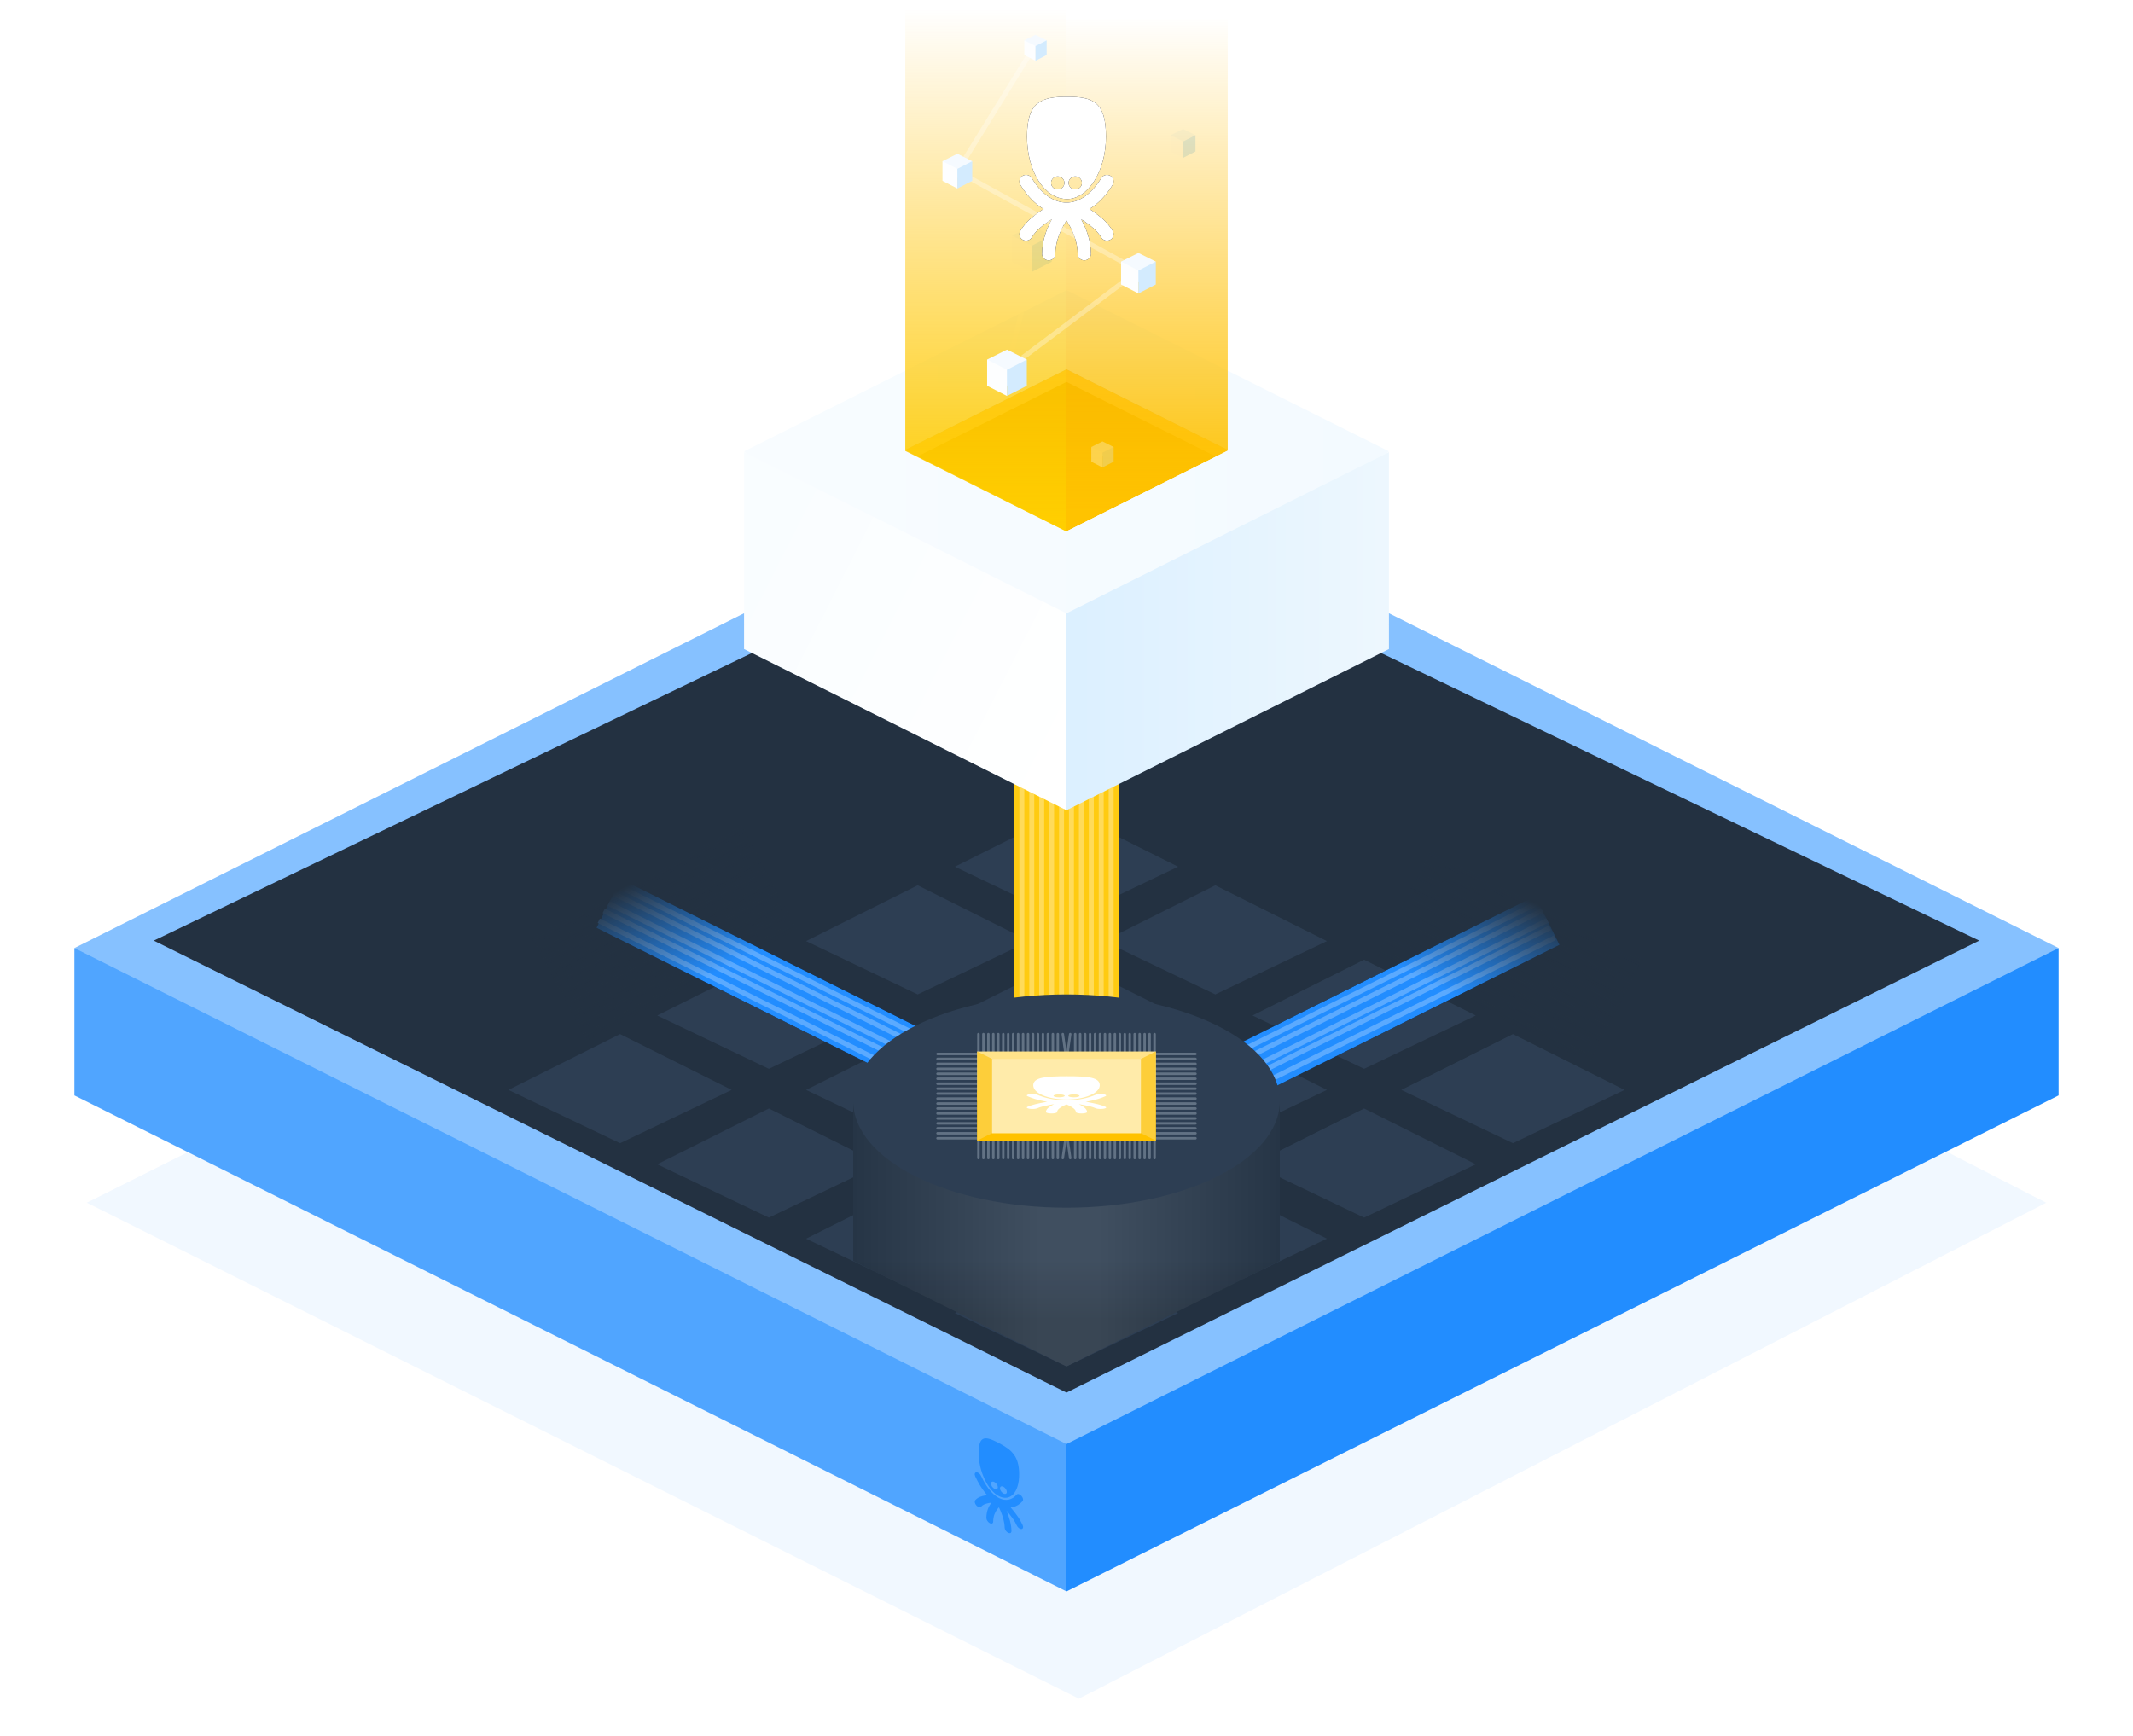 <?xml version="1.0" encoding="UTF-8"?>
<svg width="860px" height="700px" viewBox="0 0 860 700" version="1.1" xmlns="http://www.w3.org/2000/svg" xmlns:xlink="http://www.w3.org/1999/xlink">
    <!-- Generator: Sketch 52.4 (67378) - http://www.bohemiancoding.com/sketch -->
    <title>SVG2</title>
    <desc>Created with Sketch.</desc>
    <defs>
        <filter x="-3.8%" y="-7.5%" width="107.6%" height="115.0%" filterUnits="objectBoundingBox" id="filter-1">
            <feGaussianBlur stdDeviation="10" in="SourceGraphic"></feGaussianBlur>
        </filter>
        <rect id="path-2" x="0" y="0" width="42" height="107"></rect>
        <filter x="-42.9%" y="-16.8%" width="185.7%" height="133.6%" filterUnits="objectBoundingBox" id="filter-3">
            <feMorphology radius="1" operator="dilate" in="SourceAlpha" result="shadowSpreadOuter1"></feMorphology>
            <feOffset dx="0" dy="0" in="shadowSpreadOuter1" result="shadowOffsetOuter1"></feOffset>
            <feGaussianBlur stdDeviation="5" in="shadowOffsetOuter1" result="shadowBlurOuter1"></feGaussianBlur>
            <feColorMatrix values="0 0 0 0 1   0 0 0 0 0.831   0 0 0 0 0.298  0 0 0 1 0" type="matrix" in="shadowBlurOuter1"></feColorMatrix>
        </filter>
        <filter x="-17.3%" y="-34.8%" width="134.6%" height="169.5%" filterUnits="objectBoundingBox" id="filter-4">
            <feGaussianBlur stdDeviation="15" in="SourceGraphic"></feGaussianBlur>
        </filter>
        <linearGradient x1="100%" y1="50%" x2="0%" y2="50%" id="linearGradient-5">
            <stop stop-color="#F8FCFF" offset="0%"></stop>
            <stop stop-color="#F3FAFF" offset="100%"></stop>
        </linearGradient>
        <linearGradient x1="1.445%" y1="50%" x2="96.266%" y2="50%" id="linearGradient-6">
            <stop stop-color="#EDF7FE" offset="0%"></stop>
            <stop stop-color="#DCF0FF" offset="100%"></stop>
        </linearGradient>
        <linearGradient x1="100%" y1="87.312%" x2="0%" y2="30.934%" id="linearGradient-7">
            <stop stop-color="#FFFFFF" offset="0%"></stop>
            <stop stop-color="#F9FDFF" offset="100%"></stop>
        </linearGradient>
        <polygon id="path-8" points="65 146 130 178.5 65 211 0 178.5"></polygon>
        <filter x="-44.1%" y="-71.0%" width="188.2%" height="242.1%" filterUnits="objectBoundingBox" id="filter-9">
            <feMorphology radius="5" operator="dilate" in="SourceAlpha" result="shadowSpreadOuter1"></feMorphology>
            <feOffset dx="0" dy="0" in="shadowSpreadOuter1" result="shadowOffsetOuter1"></feOffset>
            <feGaussianBlur stdDeviation="10" in="shadowOffsetOuter1" result="shadowBlurOuter1"></feGaussianBlur>
            <feColorMatrix values="0 0 0 0 1   0 0 0 0 0.831   0 0 0 0 0.298  0 0 0 1 0" type="matrix" in="shadowBlurOuter1"></feColorMatrix>
        </filter>
        <linearGradient x1="50%" y1="0%" x2="50%" y2="98.86%" id="linearGradient-10">
            <stop stop-color="#FFBA00" stop-opacity="0" offset="0%"></stop>
            <stop stop-color="#FFCF00" offset="100%"></stop>
        </linearGradient>
        <linearGradient x1="100%" y1="1.663%" x2="100%" y2="96.037%" id="linearGradient-11">
            <stop stop-color="#FFBA00" stop-opacity="0" offset="0%"></stop>
            <stop stop-color="#FFC300" offset="100%"></stop>
        </linearGradient>
        <path d="M19.253,41.256 C10.089,41.256 3.082,30.147 3.082,16.077 C3.082,2.009 8.921,-9.9475983e-14 19.253,-9.9475983e-14 C29.586,-9.9475983e-14 34.918,2.009 34.918,16.077 C34.918,30.147 27.586,41.256 19.253,41.256 Z M37.628,54.098 C38.381,55.342 37.954,56.949 36.678,57.682 C36.248,57.928 35.779,58.044 35.316,58.044 C34.397,58.044 33.5,57.584 32.999,56.755 C32.134,55.329 31.248,54.314 30.251,53.387 C29.253,52.464 28.12,51.637 26.824,50.674 C26.19,50.207 25.559,49.802 24.929,49.458 C25.004,49.592 25.078,49.729 25.154,49.869 C26.974,53.275 28.853,58.002 28.862,63.385 C28.862,64.829 27.66,66 26.177,66 C24.691,66 23.489,64.829 23.489,63.385 C23.498,59.291 22.024,55.353 20.469,52.435 C19.965,51.483 19.458,50.643 18.999,49.941 C18.565,50.609 18.085,51.402 17.604,52.296 C16.024,55.228 14.5,59.229 14.509,63.385 C14.509,64.829 13.307,66 11.824,66 C10.341,66 9.139,64.829 9.139,63.385 C9.148,58.002 11.024,53.275 12.846,49.869 C12.921,49.729 12.995,49.592 13.071,49.458 C12.44,49.802 11.81,50.207 11.177,50.674 C9.878,51.637 8.745,52.464 7.75,53.387 C6.752,54.314 5.864,55.329 4.999,56.757 C4.246,58.002 2.599,58.415 1.323,57.682 C0.044,56.949 -0.381,55.342 0.372,54.098 C1.496,52.236 2.759,50.783 4.053,49.59 C5.35,48.394 6.655,47.451 7.923,46.508 C8.523,46.061 9.139,45.65 9.768,45.277 C9.139,44.904 8.523,44.49 7.923,44.043 C5.024,41.891 2.505,38.988 0.372,35.464 C-0.381,34.217 0.044,32.612 1.323,31.879 C2.599,31.146 4.246,31.56 4.999,32.804 C6.846,35.859 8.943,38.224 11.174,39.878 C13.568,41.641 15.918,42.515 18.336,42.653 C18.556,42.646 18.779,42.64 18.999,42.64 C19.222,42.64 19.442,42.646 19.662,42.653 C22.08,42.515 24.433,41.641 26.824,39.878 C29.055,38.224 31.154,35.859 32.999,32.804 C33.754,31.56 35.399,31.146 36.678,31.879 C37.954,32.612 38.381,34.217 37.628,35.462 C35.496,38.988 32.974,41.891 30.075,44.043 C29.475,44.49 28.86,44.904 28.233,45.277 C28.86,45.65 29.475,46.061 30.075,46.508 C31.345,47.451 32.648,48.394 33.947,49.59 C35.242,50.783 36.502,52.236 37.628,54.098 Z M15.467,32.132 C13.983,32.132 12.781,33.305 12.781,34.749 C12.781,36.197 13.983,37.368 15.467,37.368 C16.95,37.368 18.152,36.197 18.152,34.749 C18.152,33.305 16.95,32.132 15.467,32.132 Z M22.532,32.132 C21.049,32.132 19.846,33.305 19.846,34.749 C19.846,36.197 21.049,37.368 22.532,37.368 C24.015,37.368 25.217,36.197 25.217,34.749 C25.217,33.305 24.015,32.132 22.532,32.132 Z" id="path-12"></path>
        <filter x="-197.4%" y="-113.6%" width="494.7%" height="327.3%" filterUnits="objectBoundingBox" id="filter-13">
            <feOffset dx="0" dy="0" in="SourceAlpha" result="shadowOffsetOuter1"></feOffset>
            <feGaussianBlur stdDeviation="25" in="shadowOffsetOuter1" result="shadowBlurOuter1"></feGaussianBlur>
            <feColorMatrix values="0 0 0 0 1   0 0 0 0 0.863   0 0 0 0 0.349  0 0 0 1 0" type="matrix" in="shadowBlurOuter1"></feColorMatrix>
        </filter>
        <rect id="path-14" x="0.329" y="0.931" width="22" height="145"></rect>
        <filter x="-81.8%" y="-12.4%" width="263.6%" height="124.8%" filterUnits="objectBoundingBox" id="filter-15">
            <feMorphology radius="1" operator="dilate" in="SourceAlpha" result="shadowSpreadOuter1"></feMorphology>
            <feOffset dx="0" dy="0" in="shadowSpreadOuter1" result="shadowOffsetOuter1"></feOffset>
            <feGaussianBlur stdDeviation="5" in="shadowOffsetOuter1" result="shadowBlurOuter1"></feGaussianBlur>
            <feColorMatrix values="0 0 0 0 0.133   0 0 0 0 0.553   0 0 0 0 1  0 0 0 1 0" type="matrix" in="shadowBlurOuter1"></feColorMatrix>
        </filter>
        <rect id="path-16" x="0.127" y="0.992" width="22" height="160"></rect>
        <filter x="-81.8%" y="-11.2%" width="263.6%" height="122.5%" filterUnits="objectBoundingBox" id="filter-17">
            <feMorphology radius="1" operator="dilate" in="SourceAlpha" result="shadowSpreadOuter1"></feMorphology>
            <feOffset dx="0" dy="0" in="shadowSpreadOuter1" result="shadowOffsetOuter1"></feOffset>
            <feGaussianBlur stdDeviation="5" in="shadowOffsetOuter1" result="shadowBlurOuter1"></feGaussianBlur>
            <feColorMatrix values="0 0 0 0 0.133   0 0 0 0 0.553   0 0 0 0 1  0 0 0 1 0" type="matrix" in="shadowBlurOuter1"></feColorMatrix>
        </filter>
        <linearGradient x1="50%" y1="100%" x2="50%" y2="2.792%" id="linearGradient-18">
            <stop stop-color="#233141" stop-opacity="0" offset="0%"></stop>
            <stop stop-color="#233141" offset="77.208%"></stop>
        </linearGradient>
        <linearGradient x1="50%" y1="59.66%" x2="50%" y2="82.522%" id="linearGradient-19">
            <stop stop-color="#2A3B4E" offset="0%"></stop>
            <stop stop-color="#233141" offset="100%"></stop>
        </linearGradient>
        <linearGradient x1="100%" y1="50%" x2="0%" y2="50%" id="linearGradient-20">
            <stop stop-color="#000000" offset="0%"></stop>
            <stop stop-color="#FFFFFF" offset="41.883%"></stop>
            <stop stop-color="#FFFFFF" offset="56.844%"></stop>
            <stop stop-color="#000000" offset="100%"></stop>
        </linearGradient>
        <filter x="-14.6%" y="-29.2%" width="129.2%" height="158.3%" filterUnits="objectBoundingBox" id="filter-21">
            <feOffset dx="0" dy="0" in="SourceAlpha" result="shadowOffsetOuter1"></feOffset>
            <feGaussianBlur stdDeviation="2.5" in="shadowOffsetOuter1" result="shadowBlurOuter1"></feGaussianBlur>
            <feColorMatrix values="0 0 0 0 0   0 0 0 0 0   0 0 0 0 0  0 0 0 0.3 0" type="matrix" in="shadowBlurOuter1" result="shadowMatrixOuter1"></feColorMatrix>
            <feMerge>
                <feMergeNode in="shadowMatrixOuter1"></feMergeNode>
                <feMergeNode in="SourceGraphic"></feMergeNode>
            </feMerge>
        </filter>
    </defs>
    <g id="Website" stroke="none" stroke-width="1" fill="none" fill-rule="evenodd">
        <g id="SVG2" transform="translate(30, 3)">
            <polygon id="Rectangle-11-Copy" fill="#228DFF" opacity="0.25" filter="url(#filter-1)" points="405 282 795 482 405 682 5 482"></polygon>
            <polygon id="Rectangle-11" fill="#86C1FF" points="400 179.308 800 379.308 400 628.551 9.09494702e-13 379.308"></polygon>
            <polygon id="Rectangle-11-Copy-9" fill="#233141" points="400 199.308 768 376.308 400 558.551 32 376.308"></polygon>
            <path d="M400,504 L445,526.5 L400,548 L355,526.5 L400,504 Z M340,474 L385,496.5 L340,518 L295,496.5 L340,474 Z M280,444 L325,466.5 L280,488 L235,466.5 L280,444 Z M220,414 L265,436.5 L220,458 L175,436.5 L220,414 Z M460,474 L505,496.5 L460,518 L415,496.5 L460,474 Z M400,444 L445,466.5 L400,488 L355,466.5 L400,444 Z M340,414 L385,436.5 L340,458 L295,436.5 L340,414 Z M280,384 L325,406.5 L280,428 L235,406.5 L280,384 Z M520,444 L565,466.5 L520,488 L475,466.5 L520,444 Z M460,414 L505,436.5 L460,458 L415,436.5 L460,414 Z M400,384 L445,406.5 L400,428 L355,406.5 L400,384 Z M340,354 L385,376.5 L340,398 L295,376.5 L340,354 Z M580,414 L625,436.5 L580,458 L535,436.5 L580,414 Z M520,384 L565,406.5 L520,428 L475,406.5 L520,384 Z M460,354 L505,376.5 L460,398 L415,376.5 L460,354 Z M400,324 L445,346.5 L400,368 L355,346.5 L400,324 Z" id="Shape" fill="#2D3E53"></path>
            <polygon id="Rectangle-3" fill="#50A5FF" points="1.8189894e-12 379.308 400 579.308 400 638.729 1.8189894e-12 438.729"></polygon>
            <polygon id="Rectangle-3-Copy-2" fill="#228DFF" transform="translate(600, 509.019) scale(-1, 1) translate(-600, -509.019) " points="400 379.308 800 579.308 800 638.729 400 438.729"></polygon>
            <path d="M370.937,596.529 C371.698,596.131 372.315,596.416 372.315,597.165 C372.315,597.916 371.698,598.846 370.937,599.245 C370.176,599.643 369.559,599.359 369.559,598.608 C369.559,597.859 370.176,596.927 370.937,596.529 Z M374.563,594.631 C375.324,594.233 375.941,594.519 375.941,595.267 C375.941,596.018 375.324,596.949 374.563,597.347 C373.801,597.745 373.184,597.461 373.184,596.71 C373.184,595.961 373.801,595.03 374.563,594.631 Z M372.88,600.245 C377.156,598.006 380.919,590.275 380.919,582.977 C380.919,575.681 378.182,576.071 372.88,578.846 C367.578,581.622 364.582,584.232 364.582,591.529 C364.582,598.826 368.177,602.706 372.88,600.245 Z M382.31,601.969 C381.732,601.306 381.085,600.891 380.421,600.62 C379.754,600.349 379.085,600.21 378.434,600.061 C378.126,599.991 377.81,599.943 377.488,599.918 C377.81,599.556 378.126,599.176 378.434,598.783 C379.921,596.888 381.215,594.705 382.31,592.303 C382.696,591.455 382.477,590.738 381.822,590.701 C381.166,590.664 380.321,591.32 379.934,592.169 C378.987,594.249 377.91,596.039 376.765,597.496 C375.538,599.053 374.331,600.138 373.09,600.859 C372.977,600.915 372.864,600.971 372.75,601.03 C372.637,601.089 372.523,601.153 372.41,601.215 C371.169,601.793 369.963,601.971 368.734,601.699 C367.589,601.441 366.513,600.778 365.565,599.69 C365.179,599.246 364.334,599.474 363.679,600.197 C363.023,600.921 362.805,601.867 363.191,602.312 C364.285,603.567 365.578,604.396 367.066,604.733 C367.374,604.804 367.69,604.853 368.012,604.878 C367.69,605.24 367.374,605.619 367.066,606.012 C366.415,606.842 365.745,607.681 365.08,608.65 C364.416,609.616 363.768,610.709 363.191,611.976 C362.805,612.824 363.023,613.544 363.679,613.58 C364.334,613.618 365.179,612.961 365.565,612.113 C366.009,611.14 366.465,610.375 366.977,609.626 C367.488,608.88 368.069,608.147 368.736,607.298 C369.061,606.886 369.384,606.507 369.708,606.159 C369.668,606.249 369.63,606.34 369.592,606.433 C368.657,608.689 367.694,611.644 367.69,614.439 C367.69,615.188 368.307,615.472 369.068,615.074 C369.829,614.675 370.446,613.745 370.446,612.996 C370.441,610.843 371.223,608.359 372.034,606.414 C372.28,605.821 372.527,605.28 372.75,604.817 C372.985,605.058 373.246,605.357 373.504,605.716 C374.302,606.812 375.058,608.458 375.054,610.584 C375.054,611.333 375.671,611.617 376.433,611.218 C377.194,610.82 377.811,609.89 377.811,609.141 C377.806,606.351 376.842,604.404 375.908,603.127 C375.869,603.074 375.831,603.023 375.793,602.974 C376.116,602.983 376.44,603.023 376.765,603.095 C377.43,603.247 378.012,603.371 378.524,603.582 C379.036,603.795 379.49,604.084 379.934,604.591 C380.191,604.886 380.651,604.884 381.123,604.637 C381.36,604.513 381.602,604.326 381.822,604.084 C382.477,603.361 382.696,602.412 382.31,601.969 Z" id="logo" fill="#228DFF" fill-rule="nonzero" transform="translate(372.75, 596.127) scale(-1, 1) translate(-372.75, -596.127) "></path>
            <g id="Group-15" transform="translate(176, 0)">
                <g id="Group-17" transform="translate(203, 298)" fill-rule="nonzero">
                    <g id="Rectangle">
                        <use fill="black" fill-opacity="1" filter="url(#filter-3)" xlink:href="#path-2"></use>
                        <use fill="#FFCB11" xlink:href="#path-2"></use>
                    </g>
                    <rect id="Rectangle-Copy" fill="#FFDB5A" x="2" y="0" width="2" height="107"></rect>
                    <rect id="Rectangle-Copy-2" fill="#FFDB5A" x="6" y="0" width="2" height="107"></rect>
                    <rect id="Rectangle-Copy-3" fill="#FFDB5A" x="10" y="0" width="2" height="107"></rect>
                    <rect id="Rectangle-Copy-4" fill="#FFDB5A" x="14" y="0" width="2" height="107"></rect>
                    <rect id="Rectangle-Copy-5" fill="#FFDB5A" x="18" y="0" width="2" height="107"></rect>
                    <rect id="Rectangle-Copy-13" fill="#FFDB5A" x="22" y="0" width="2" height="107"></rect>
                    <rect id="Rectangle-Copy-12" fill="#FFDB5A" x="26" y="0" width="2" height="107"></rect>
                    <rect id="Rectangle-Copy-11" fill="#FFDB5A" x="30" y="0" width="2" height="107"></rect>
                    <rect id="Rectangle-Copy-10" fill="#FFDB5A" x="34" y="0" width="2" height="107"></rect>
                    <rect id="Rectangle-Copy-9" fill="#FFDB5A" x="38" y="0" width="2" height="107"></rect>
                </g>
                <g id="Group-14" transform="translate(224, 219) scale(-1, 1) translate(-224, -219) translate(94, 114)">
                    <polygon id="Rectangle-11-Copy-10" fill="#233141" opacity="0.5" filter="url(#filter-4)" points="130 70 260 135 130 199.482 0 135"></polygon>
                    <polygon id="Rectangle-11" fill="url(#linearGradient-5)" points="130 0 260 65 130 189.482 0 65"></polygon>
                    <polygon id="Rectangle-3" fill="url(#linearGradient-6)" points="9.09494702e-13 65.308 130 130.308 130 209.729 9.09494702e-13 144.729"></polygon>
                    <polygon id="Rectangle-3-Copy-2" fill="url(#linearGradient-7)" transform="translate(195, 137.519) scale(-1, 1) translate(-195, -137.519) " points="130 65.308 260 130.308 260 209.729 130 144.729"></polygon>
                </g>
                <path d="M253,106.157 L271,52.333" id="Line-4" stroke="#FFFFFF" stroke-width="2" opacity="0.3" stroke-linecap="square" fill-rule="nonzero"></path>
                <path d="M210,106.157 L200,146.5" id="Line-5" stroke="#FFFFFF" stroke-width="2" opacity="0.3" stroke-linecap="square" fill-rule="nonzero"></path>
                <g id="box-copy-4" transform="translate(266, 49)">
                    <polygon id="Rectangle-11" fill="#F5FAFF" points="5 0 10 2.5 5 6.667 0 2.5"></polygon>
                    <polygon id="Rectangle-3" fill="#FDFEFF" points="0 2.5 5 5.067 5 11.667 0 9.1"></polygon>
                    <polygon id="Rectangle-3-Copy-2" fill="#D3EBFE" transform="translate(7.5, 7.083) scale(-1, 1) translate(-7.5, -7.083) " points="5 2.5 10 5.067 10 11.667 5 9.1"></polygon>
                </g>
                <g id="box-copy-7" transform="translate(202, 88)">
                    <polygon id="Rectangle-11" fill="#F5FAFF" points="8 0 16 4 8 14.667 0 4"></polygon>
                    <polygon id="Rectangle-3" fill="#FDFEFF" points="0 4 8 8.107 8 18.667 0 14.56"></polygon>
                    <polygon id="Rectangle-3-Copy-2" fill="#D3EBFE" transform="translate(12, 11.333) scale(-1, 1) translate(-12, -11.333) " points="8 4 16 8.107 16 18.667 8 14.56"></polygon>
                </g>
                <g id="glow" transform="translate(159, 0)">
                    <g id="Rectangle-11-Copy-12" opacity="0.5">
                        <use fill="black" fill-opacity="1" filter="url(#filter-9)" xlink:href="#path-8"></use>
                        <use fill="#FFCD46" fill-rule="evenodd" xlink:href="#path-8"></use>
                    </g>
                    <polygon id="Rectangle-11" fill="#FFCD46" points="65 146 130 178.5 65 211 0 178.5"></polygon>
                    <polygon id="Rectangle-11-Copy-6" fill="#ECAC00" points="65 151 125 181 65 211 5 181"></polygon>
                    <polygon id="Rectangle-3" fill="url(#linearGradient-10)" points="0 1 65 1 65 211.357 0 178.857"></polygon>
                    <polygon id="Rectangle-3-Copy-2" fill="url(#linearGradient-11)" transform="translate(97.5, 105.979) scale(-1, 1) translate(-97.5, -105.979) " points="65 0.8 130 0.8 130 211.157 65 178.657"></polygon>
                    <g id="Combined-Shape-2" transform="translate(46, 36)" fill-rule="nonzero">
                        <g id="Combined-Shape-3">
                            <g id="Combined-Shape">
                                <use fill="black" fill-opacity="1" filter="url(#filter-13)" xlink:href="#path-12"></use>
                                <use fill="#FFFFFF" xlink:href="#path-12"></use>
                            </g>
                        </g>
                    </g>
                </g>
                <path d="M180,66 L253,106.157" id="Line" stroke="#FFFFFF" stroke-width="2" opacity="0.3" stroke-linecap="square" fill-rule="nonzero"></path>
                <path d="M200,146 L253,106.157" id="Line-2" stroke="#FFFFFF" stroke-width="2" opacity="0.3" stroke-linecap="square" fill-rule="nonzero"></path>
                <path d="M180,66 L211.5,15" id="Line-3" stroke="#FFFFFF" stroke-width="2" opacity="0.3" stroke-linecap="square" fill-rule="nonzero"></path>
                <g id="box-copy" transform="translate(174, 59)">
                    <polygon id="Rectangle-11" fill="#F5FAFF" points="6 0 12 3 6 10 0 3"></polygon>
                    <polygon id="Rectangle-3" fill="#FDFEFF" points="0 3 6 6.08 6 14 0 10.92"></polygon>
                    <polygon id="Rectangle-3-Copy-2" fill="#D3EBFE" transform="translate(9, 8.5) scale(-1, 1) translate(-9, -8.5) " points="6 3 12 6.08 12 14 6 10.92"></polygon>
                </g>
                <g id="box-copy-5" transform="translate(192, 138)">
                    <polygon id="Rectangle-11" fill="#F5FAFF" points="8 0 16 4 8 14.667 0 4"></polygon>
                    <polygon id="Rectangle-3" fill="#FDFEFF" points="0 4 8 8.107 8 18.667 0 14.56"></polygon>
                    <polygon id="Rectangle-3-Copy-2" fill="#D3EBFE" transform="translate(12, 11.333) scale(-1, 1) translate(-12, -11.333) " points="8 4 16 8.107 16 18.667 8 14.56"></polygon>
                </g>
                <g id="box-copy-6" transform="translate(207, 11)">
                    <polygon id="Rectangle-11" fill="#F5FAFF" points="4.5 0 9 2.25 4.5 6 0 2.25"></polygon>
                    <polygon id="Rectangle-3" fill="#FDFEFF" points="0 2.25 4.5 4.56 4.5 10.5 0 8.19"></polygon>
                    <polygon id="Rectangle-3-Copy-2" fill="#D3EBFE" transform="translate(6.75, 6.375) scale(-1, 1) translate(-6.75, -6.375) " points="4.5 2.25 9 4.56 9 10.5 4.5 8.19"></polygon>
                </g>
                <g id="box-copy-8" opacity="0.3" transform="translate(234, 175)">
                    <polygon id="Rectangle-11" fill="#F5FAFF" points="4.5 0 9 2.25 4.5 6 0 2.25"></polygon>
                    <polygon id="Rectangle-3" fill="#FDFEFF" points="0 2.25 4.5 4.56 4.5 10.5 0 8.19"></polygon>
                    <polygon id="Rectangle-3-Copy-2" fill="#D3EBFE" transform="translate(6.75, 6.375) scale(-1, 1) translate(-6.75, -6.375) " points="4.5 2.25 9 4.56 9 10.5 4.5 8.19"></polygon>
                </g>
                <g id="box-copy-3" transform="translate(246, 99)">
                    <polygon id="Rectangle-11" fill="#F5FAFF" points="7 0 14 3.5 7 11.667 0 3.5"></polygon>
                    <polygon id="Rectangle-3" fill="#FDFEFF" points="0 3.5 7 7.093 7 16.333 0 12.74"></polygon>
                    <polygon id="Rectangle-3-Copy-2" fill="#D3EBFE" transform="translate(10.5, 9.917) scale(-1, 1) translate(-10.5, -9.917) " points="7 3.5 14 7.093 14 16.333 7 12.74"></polygon>
                </g>
                <g id="DATA-LINK" transform="translate(353.014, 400.684) rotate(63.5) translate(-353.014, -400.684) translate(341.514, 327.184)" fill-rule="nonzero">
                    <g id="Rectangle">
                        <use fill="black" fill-opacity="1" filter="url(#filter-15)" xlink:href="#path-14"></use>
                        <use fill="#228DFF" xlink:href="#path-14"></use>
                    </g>
                    <rect id="Rectangle-Copy" fill="#5BAAFF" x="2.28" y="1.387" width="2" height="145"></rect>
                    <rect id="Rectangle-Copy-2" fill="#5BAAFF" x="5.857" y="0.936" width="2" height="145"></rect>
                    <rect id="Rectangle-Copy-3" fill="#5BAAFF" x="10.329" y="0.931" width="2" height="145"></rect>
                    <rect id="Rectangle-Copy-4" fill="#5BAAFF" x="13.46" y="1.374" width="2" height="145"></rect>
                    <rect id="Rectangle-Copy-5" fill="#5BAAFF" x="17.933" y="1.369" width="2" height="145"></rect>
                </g>
                <g id="Group-17-Copy-2" transform="translate(110.84, 397.337) scale(-1, 1) rotate(63.5) translate(-110.84, -397.337) translate(99.34, 316.337)" fill-rule="nonzero">
                    <g id="Rectangle">
                        <use fill="black" fill-opacity="1" filter="url(#filter-17)" xlink:href="#path-16"></use>
                        <use fill="#228DFF" xlink:href="#path-16"></use>
                    </g>
                    <rect id="Rectangle-Copy" fill="#5BAAFF" x="2.078" y="1.449" width="2" height="160"></rect>
                    <rect id="Rectangle-Copy-2" fill="#5BAAFF" x="5.655" y="0.997" width="2" height="160"></rect>
                    <rect id="Rectangle-Copy-3" fill="#5BAAFF" x="10.127" y="0.992" width="2" height="160"></rect>
                    <rect id="Rectangle-Copy-4" fill="#5BAAFF" x="13.704" y="0.541" width="2" height="160"></rect>
                    <rect id="Rectangle-Copy-5" fill="#5BAAFF" x="18.176" y="0.536" width="2" height="160"></rect>
                </g>
                <rect id="Rectangle" fill="url(#linearGradient-18)" fill-rule="nonzero" transform="translate(58.069, 366.258) rotate(-28) translate(-58.069, -366.258) " x="10.069" y="334.258" width="96" height="64"></rect>
                <rect id="Rectangle" fill="url(#linearGradient-18)" fill-rule="nonzero" transform="translate(406.405, 375.789) scale(-1, 1) rotate(-27) translate(-406.405, -375.789) " x="358.405" y="343.789" width="96" height="64"></rect>
                <polygon id="Rectangle" fill="url(#linearGradient-19)" fill-rule="nonzero" points="138 441 310 441 310 505.473 224 548 138 505.445"></polygon>
                <polygon id="Rectangle-Copy-6" fill-opacity="0.1" fill="url(#linearGradient-20)" fill-rule="nonzero" style="mix-blend-mode: multiply;" points="138 441 310 441 310 505.473 224 548 138 505.445"></polygon>
                <ellipse id="Oval" fill="#2D3E53" fill-rule="nonzero" cx="224" cy="441" rx="86" ry="43"></ellipse>
            </g>
            <g id="Group-19" transform="translate(364, 457)" fill-rule="nonzero" stroke="#627284" stroke-linecap="round" stroke-linejoin="round">
                <path d="M0.5,-4.97379915e-14 L0.5,7" id="Line-6"></path>
                <path d="M2.5,-4.97379915e-14 L2.5,7" id="Line-6-Copy"></path>
                <path d="M4.5,-4.97379915e-14 L4.5,7" id="Line-6-Copy-2"></path>
                <path d="M6.5,-4.97379915e-14 L6.5,7" id="Line-6-Copy-3"></path>
                <path d="M8.5,-4.97379915e-14 L8.5,7" id="Line-6-Copy-4"></path>
                <path d="M10.5,-4.97379915e-14 L10.5,7" id="Line-6-Copy-5"></path>
                <path d="M12.5,-4.97379915e-14 L12.5,7" id="Line-6-Copy-6"></path>
                <path d="M14.5,-4.97379915e-14 L14.5,7" id="Line-6-Copy-7"></path>
                <path d="M16.5,-4.97379915e-14 L16.5,7" id="Line-6-Copy-8"></path>
                <path d="M18.5,-4.97379915e-14 L18.5,7" id="Line-6-Copy-9"></path>
                <path d="M20.5,-4.97379915e-14 L20.5,7" id="Line-6-Copy-10"></path>
                <path d="M22.5,-4.97379915e-14 L22.5,7" id="Line-6-Copy-11"></path>
                <path d="M24.5,-4.97379915e-14 L24.5,7" id="Line-6-Copy-12"></path>
                <path d="M26.5,-4.97379915e-14 L26.5,7" id="Line-6-Copy-13"></path>
                <path d="M28.5,-4.97379915e-14 L28.5,7" id="Line-6-Copy-14"></path>
                <path d="M30.5,-4.97379915e-14 L30.5,7" id="Line-6-Copy-15"></path>
                <path d="M32.5,-4.97379915e-14 L32.5,7" id="Line-6-Copy-16"></path>
                <path d="M35.5,7.10542736e-15 L34.5,7" id="Line-6-Copy-34"></path>
                <path d="M37.5,7.10542736e-15 L36.5,7" id="Line-6-Copy-35" transform="translate(37, 3.5) scale(-1, 1) translate(-37, -3.5) "></path>
                <path d="M39.5,-4.97379915e-14 L39.5,7" id="Line-6-Copy-33"></path>
                <path d="M41.5,-4.97379915e-14 L41.5,7" id="Line-6-Copy-32"></path>
                <path d="M43.5,-4.97379915e-14 L43.5,7" id="Line-6-Copy-31"></path>
                <path d="M45.5,-4.97379915e-14 L45.5,7" id="Line-6-Copy-30"></path>
                <path d="M47.5,-4.97379915e-14 L47.5,7" id="Line-6-Copy-29"></path>
                <path d="M49.5,-4.97379915e-14 L49.5,7" id="Line-6-Copy-28"></path>
                <path d="M51.5,-4.97379915e-14 L51.5,7" id="Line-6-Copy-27"></path>
                <path d="M53.5,-4.97379915e-14 L53.5,7" id="Line-6-Copy-26"></path>
                <path d="M55.5,-4.97379915e-14 L55.5,7" id="Line-6-Copy-25"></path>
                <path d="M57.5,-4.97379915e-14 L57.5,7" id="Line-6-Copy-24"></path>
                <path d="M59.5,-4.97379915e-14 L59.5,7" id="Line-6-Copy-23"></path>
                <path d="M61.5,-4.97379915e-14 L61.5,7" id="Line-6-Copy-22"></path>
                <path d="M63.5,-4.97379915e-14 L63.5,7" id="Line-6-Copy-21"></path>
                <path d="M65.5,-4.97379915e-14 L65.5,7" id="Line-6-Copy-20"></path>
                <path d="M67.5,-4.97379915e-14 L67.5,7" id="Line-6-Copy-19"></path>
                <path d="M69.5,-4.97379915e-14 L69.5,7" id="Line-6-Copy-18"></path>
                <path d="M71.5,-4.97379915e-14 L71.5,7" id="Line-6-Copy-17"></path>
            </g>
            <g id="Group-19-Copy" transform="translate(400, 417.5) scale(1, -1) translate(-400, -417.5) translate(364, 414)" fill-rule="nonzero" stroke="#627284" stroke-linecap="round">
                <path d="M0.5,-4.97379915e-14 L0.5,7" id="Line-6"></path>
                <path d="M2.5,-4.97379915e-14 L2.5,7" id="Line-6-Copy"></path>
                <path d="M4.5,-4.97379915e-14 L4.5,7" id="Line-6-Copy-2"></path>
                <path d="M6.5,-4.97379915e-14 L6.5,7" id="Line-6-Copy-3"></path>
                <path d="M8.5,-4.97379915e-14 L8.5,7" id="Line-6-Copy-4"></path>
                <path d="M10.5,-4.97379915e-14 L10.5,7" id="Line-6-Copy-5"></path>
                <path d="M12.5,-4.97379915e-14 L12.5,7" id="Line-6-Copy-6"></path>
                <path d="M14.5,-4.97379915e-14 L14.5,7" id="Line-6-Copy-7"></path>
                <path d="M16.5,-4.97379915e-14 L16.5,7" id="Line-6-Copy-8"></path>
                <path d="M18.5,-4.97379915e-14 L18.5,7" id="Line-6-Copy-9"></path>
                <path d="M20.5,-4.97379915e-14 L20.5,7" id="Line-6-Copy-10"></path>
                <path d="M22.5,-4.97379915e-14 L22.5,7" id="Line-6-Copy-11"></path>
                <path d="M24.5,-4.97379915e-14 L24.5,7" id="Line-6-Copy-12"></path>
                <path d="M26.5,-4.97379915e-14 L26.5,7" id="Line-6-Copy-13"></path>
                <path d="M28.5,-4.97379915e-14 L28.5,7" id="Line-6-Copy-14"></path>
                <path d="M30.5,-4.97379915e-14 L30.5,7" id="Line-6-Copy-15"></path>
                <path d="M32.5,-4.97379915e-14 L32.5,7" id="Line-6-Copy-16"></path>
                <path d="M35.5,7.10542736e-15 L34.5,7" id="Line-6-Copy-34"></path>
                <path d="M37.5,7.10542736e-15 L36.5,7" id="Line-6-Copy-35" transform="translate(37, 3.5) scale(-1, 1) translate(-37, -3.5) "></path>
                <path d="M39.5,-4.97379915e-14 L39.5,7" id="Line-6-Copy-33"></path>
                <path d="M41.5,-4.97379915e-14 L41.5,7" id="Line-6-Copy-32"></path>
                <path d="M43.5,-4.97379915e-14 L43.5,7" id="Line-6-Copy-31"></path>
                <path d="M45.5,-4.97379915e-14 L45.5,7" id="Line-6-Copy-30"></path>
                <path d="M47.5,-4.97379915e-14 L47.5,7" id="Line-6-Copy-29"></path>
                <path d="M49.5,-4.97379915e-14 L49.5,7" id="Line-6-Copy-28"></path>
                <path d="M51.5,-4.97379915e-14 L51.5,7" id="Line-6-Copy-27"></path>
                <path d="M53.5,-4.97379915e-14 L53.5,7" id="Line-6-Copy-26"></path>
                <path d="M55.5,-4.97379915e-14 L55.5,7" id="Line-6-Copy-25"></path>
                <path d="M57.5,-4.97379915e-14 L57.5,7" id="Line-6-Copy-24"></path>
                <path d="M59.5,-4.97379915e-14 L59.5,7" id="Line-6-Copy-23"></path>
                <path d="M61.5,-4.97379915e-14 L61.5,7" id="Line-6-Copy-22"></path>
                <path d="M63.5,-4.97379915e-14 L63.5,7" id="Line-6-Copy-21"></path>
                <path d="M65.5,-4.97379915e-14 L65.5,7" id="Line-6-Copy-20"></path>
                <path d="M67.5,-4.97379915e-14 L67.5,7" id="Line-6-Copy-19"></path>
                <path d="M69.5,-4.97379915e-14 L69.5,7" id="Line-6-Copy-18"></path>
                <path d="M71.5,-4.97379915e-14 L71.5,7" id="Line-6-Copy-17"></path>
            </g>
            <g id="Group-20" transform="translate(348, 421)" fill-rule="nonzero" stroke="#627284" stroke-linecap="round">
                <path d="M16,1 L-1.77635684e-15,1" id="Line-7"></path>
                <path d="M16,3 L-1.77635684e-15,3" id="Line-7-Copy"></path>
                <path d="M16,5 L-1.77635684e-15,5" id="Line-7-Copy-2"></path>
                <path d="M16,7 L-1.77635684e-15,7" id="Line-7-Copy-3"></path>
                <path d="M16,9 L-1.77635684e-15,9" id="Line-7-Copy-4"></path>
                <path d="M16,11 L-1.77635684e-15,11" id="Line-7-Copy-5"></path>
                <path d="M16,13 L-1.77635684e-15,13" id="Line-7-Copy-6"></path>
                <path d="M16,15 L-1.77635684e-15,15" id="Line-7-Copy-7"></path>
                <path d="M16,17 L-1.77635684e-15,17" id="Line-7-Copy-8"></path>
                <path d="M16,19 L-1.77635684e-15,19" id="Line-7-Copy-9"></path>
                <path d="M16,21 L-1.77635684e-15,21" id="Line-7-Copy-10"></path>
                <path d="M16,23 L-1.77635684e-15,23" id="Line-7-Copy-11"></path>
                <path d="M16,25 L-1.77635684e-15,25" id="Line-7-Copy-12"></path>
                <path d="M16,27 L-1.77635684e-15,27" id="Line-7-Copy-13"></path>
                <path d="M16,29 L-1.77635684e-15,29" id="Line-7-Copy-14"></path>
                <path d="M16,31 L-1.77635684e-15,31" id="Line-7-Copy-15"></path>
                <path d="M16,33 L-1.77635684e-15,33" id="Line-7-Copy-16"></path>
                <path d="M16,35 L-1.77635684e-15,35" id="Line-7-Copy-17"></path>
            </g>
            <g id="Group-20-Copy" transform="translate(436, 421)" fill-rule="nonzero" stroke="#627284" stroke-linecap="round">
                <path d="M16,1 L-1.77635684e-15,1" id="Line-7"></path>
                <path d="M16,3 L-1.77635684e-15,3" id="Line-7-Copy"></path>
                <path d="M16,5 L-1.77635684e-15,5" id="Line-7-Copy-2"></path>
                <path d="M16,7 L-1.77635684e-15,7" id="Line-7-Copy-3"></path>
                <path d="M16,9 L-1.77635684e-15,9" id="Line-7-Copy-4"></path>
                <path d="M16,11 L-1.77635684e-15,11" id="Line-7-Copy-5"></path>
                <path d="M16,13 L-1.77635684e-15,13" id="Line-7-Copy-6"></path>
                <path d="M16,15 L-1.77635684e-15,15" id="Line-7-Copy-7"></path>
                <path d="M16,17 L-1.77635684e-15,17" id="Line-7-Copy-8"></path>
                <path d="M16,19 L-1.77635684e-15,19" id="Line-7-Copy-9"></path>
                <path d="M16,21 L-1.77635684e-15,21" id="Line-7-Copy-10"></path>
                <path d="M16,23 L-1.77635684e-15,23" id="Line-7-Copy-11"></path>
                <path d="M16,25 L-1.77635684e-15,25" id="Line-7-Copy-12"></path>
                <path d="M16,27 L-1.77635684e-15,27" id="Line-7-Copy-13"></path>
                <path d="M16,29 L-1.77635684e-15,29" id="Line-7-Copy-14"></path>
                <path d="M16,31 L-1.77635684e-15,31" id="Line-7-Copy-15"></path>
                <path d="M16,33 L-1.77635684e-15,33" id="Line-7-Copy-16"></path>
                <path d="M16,35 L-1.77635684e-15,35" id="Line-7-Copy-17"></path>
            </g>
            <g id="Group-18" filter="url(#filter-21)" transform="translate(364, 421)">
                <rect id="Rectangle-Copy-7" fill="#FFE38A" fill-rule="nonzero" x="0" y="0" width="72" height="20"></rect>
                <rect id="Rectangle-Copy-8" fill="#FFC200" fill-rule="nonzero" x="0" y="16" width="72" height="20"></rect>
                <path d="M9.305,15.305 L20,26 L3.55271368e-15,35.92 L3.55271368e-15,6 L3.55271368e-15,-3.19744231e-14 L20,10 L9.305,15.305 Z M62.695,15.305 L52,10 L72,-4.61852778e-14 L72,6 L72,35.92 L52,26 L62.695,15.305 Z" id="Combined-Shape" fill="#FDCE3A"></path>
                <rect id="Rectangle" fill="#FFEBAA" fill-rule="nonzero" x="6" y="3" width="60" height="30"></rect>
            </g>
            <g id="Combined-Shape-2" transform="translate(384, 431)" fill="#FFFFFF" fill-rule="nonzero">
                <g id="Combined-Shape-3">
                    <path d="M16.213,9.376 C8.496,9.376 2.596,6.852 2.596,3.654 C2.596,0.457 7.512,-9.59232693e-14 16.213,-9.59232693e-14 C24.914,-9.59232693e-14 29.405,0.457 29.405,3.654 C29.405,6.852 23.23,9.376 16.213,9.376 Z M31.687,12.295 C32.321,12.578 31.961,12.943 30.886,13.11 C30.525,13.165 30.13,13.192 29.74,13.192 C28.966,13.192 28.211,13.087 27.789,12.899 C27.06,12.575 26.315,12.344 25.474,12.133 C24.634,11.924 23.68,11.736 22.588,11.517 C22.055,11.411 21.523,11.319 20.993,11.24 C21.056,11.271 21.118,11.302 21.182,11.334 C22.715,12.108 24.297,13.182 24.305,14.406 C24.305,14.734 23.292,15 22.043,15 C20.793,15 19.78,14.734 19.78,14.406 C19.788,13.475 18.546,12.58 17.237,11.917 C16.813,11.701 16.385,11.51 15.999,11.35 C15.634,11.502 15.229,11.682 14.824,11.886 C13.494,12.552 12.211,13.461 12.218,14.406 C12.218,14.734 11.206,15 9.957,15 C8.708,15 7.696,14.734 7.696,14.406 C7.703,13.182 9.283,12.108 10.818,11.334 C10.88,11.302 10.943,11.271 11.007,11.24 C10.475,11.319 9.946,11.411 9.412,11.517 C8.318,11.736 7.364,11.924 6.526,12.133 C5.686,12.344 4.938,12.575 4.21,12.899 C3.576,13.182 2.189,13.276 1.114,13.11 C0.037,12.943 -0.32,12.578 0.314,12.295 C1.26,11.872 2.323,11.542 3.413,11.27 C4.505,10.999 5.605,10.784 6.672,10.57 C7.177,10.468 7.696,10.375 8.225,10.29 C7.696,10.205 7.177,10.111 6.672,10.01 C4.231,9.521 2.109,8.861 0.314,8.06 C-0.32,7.777 0.037,7.412 1.114,7.245 C2.189,7.079 3.576,7.173 4.21,7.456 C5.765,8.15 7.531,8.687 9.41,9.063 C11.425,9.464 13.405,9.662 15.441,9.694 C15.626,9.692 15.814,9.691 15.999,9.691 C16.187,9.691 16.372,9.692 16.558,9.694 C18.594,9.662 20.575,9.464 22.588,9.063 C24.468,8.687 26.235,8.15 27.789,7.456 C28.424,7.173 29.81,7.079 30.886,7.245 C31.961,7.412 32.321,7.777 31.687,8.059 C29.891,8.861 27.768,9.521 25.327,10.01 C24.821,10.111 24.303,10.205 23.775,10.29 C24.303,10.375 24.821,10.468 25.327,10.57 C26.396,10.784 27.493,10.999 28.587,11.27 C29.677,11.542 30.739,11.872 31.687,12.295 Z M13.024,7.303 C11.776,7.303 10.763,7.569 10.763,7.897 C10.763,8.227 11.776,8.493 13.024,8.493 C14.273,8.493 15.286,8.227 15.286,7.897 C15.286,7.569 14.273,7.303 13.024,7.303 Z M18.974,7.303 C17.725,7.303 16.713,7.569 16.713,7.897 C16.713,8.227 17.725,8.493 18.974,8.493 C20.223,8.493 21.235,8.227 21.235,7.897 C21.235,7.569 20.223,7.303 18.974,7.303 Z" id="Combined-Shape"></path>
                </g>
            </g>
        </g>
    </g>
</svg>
